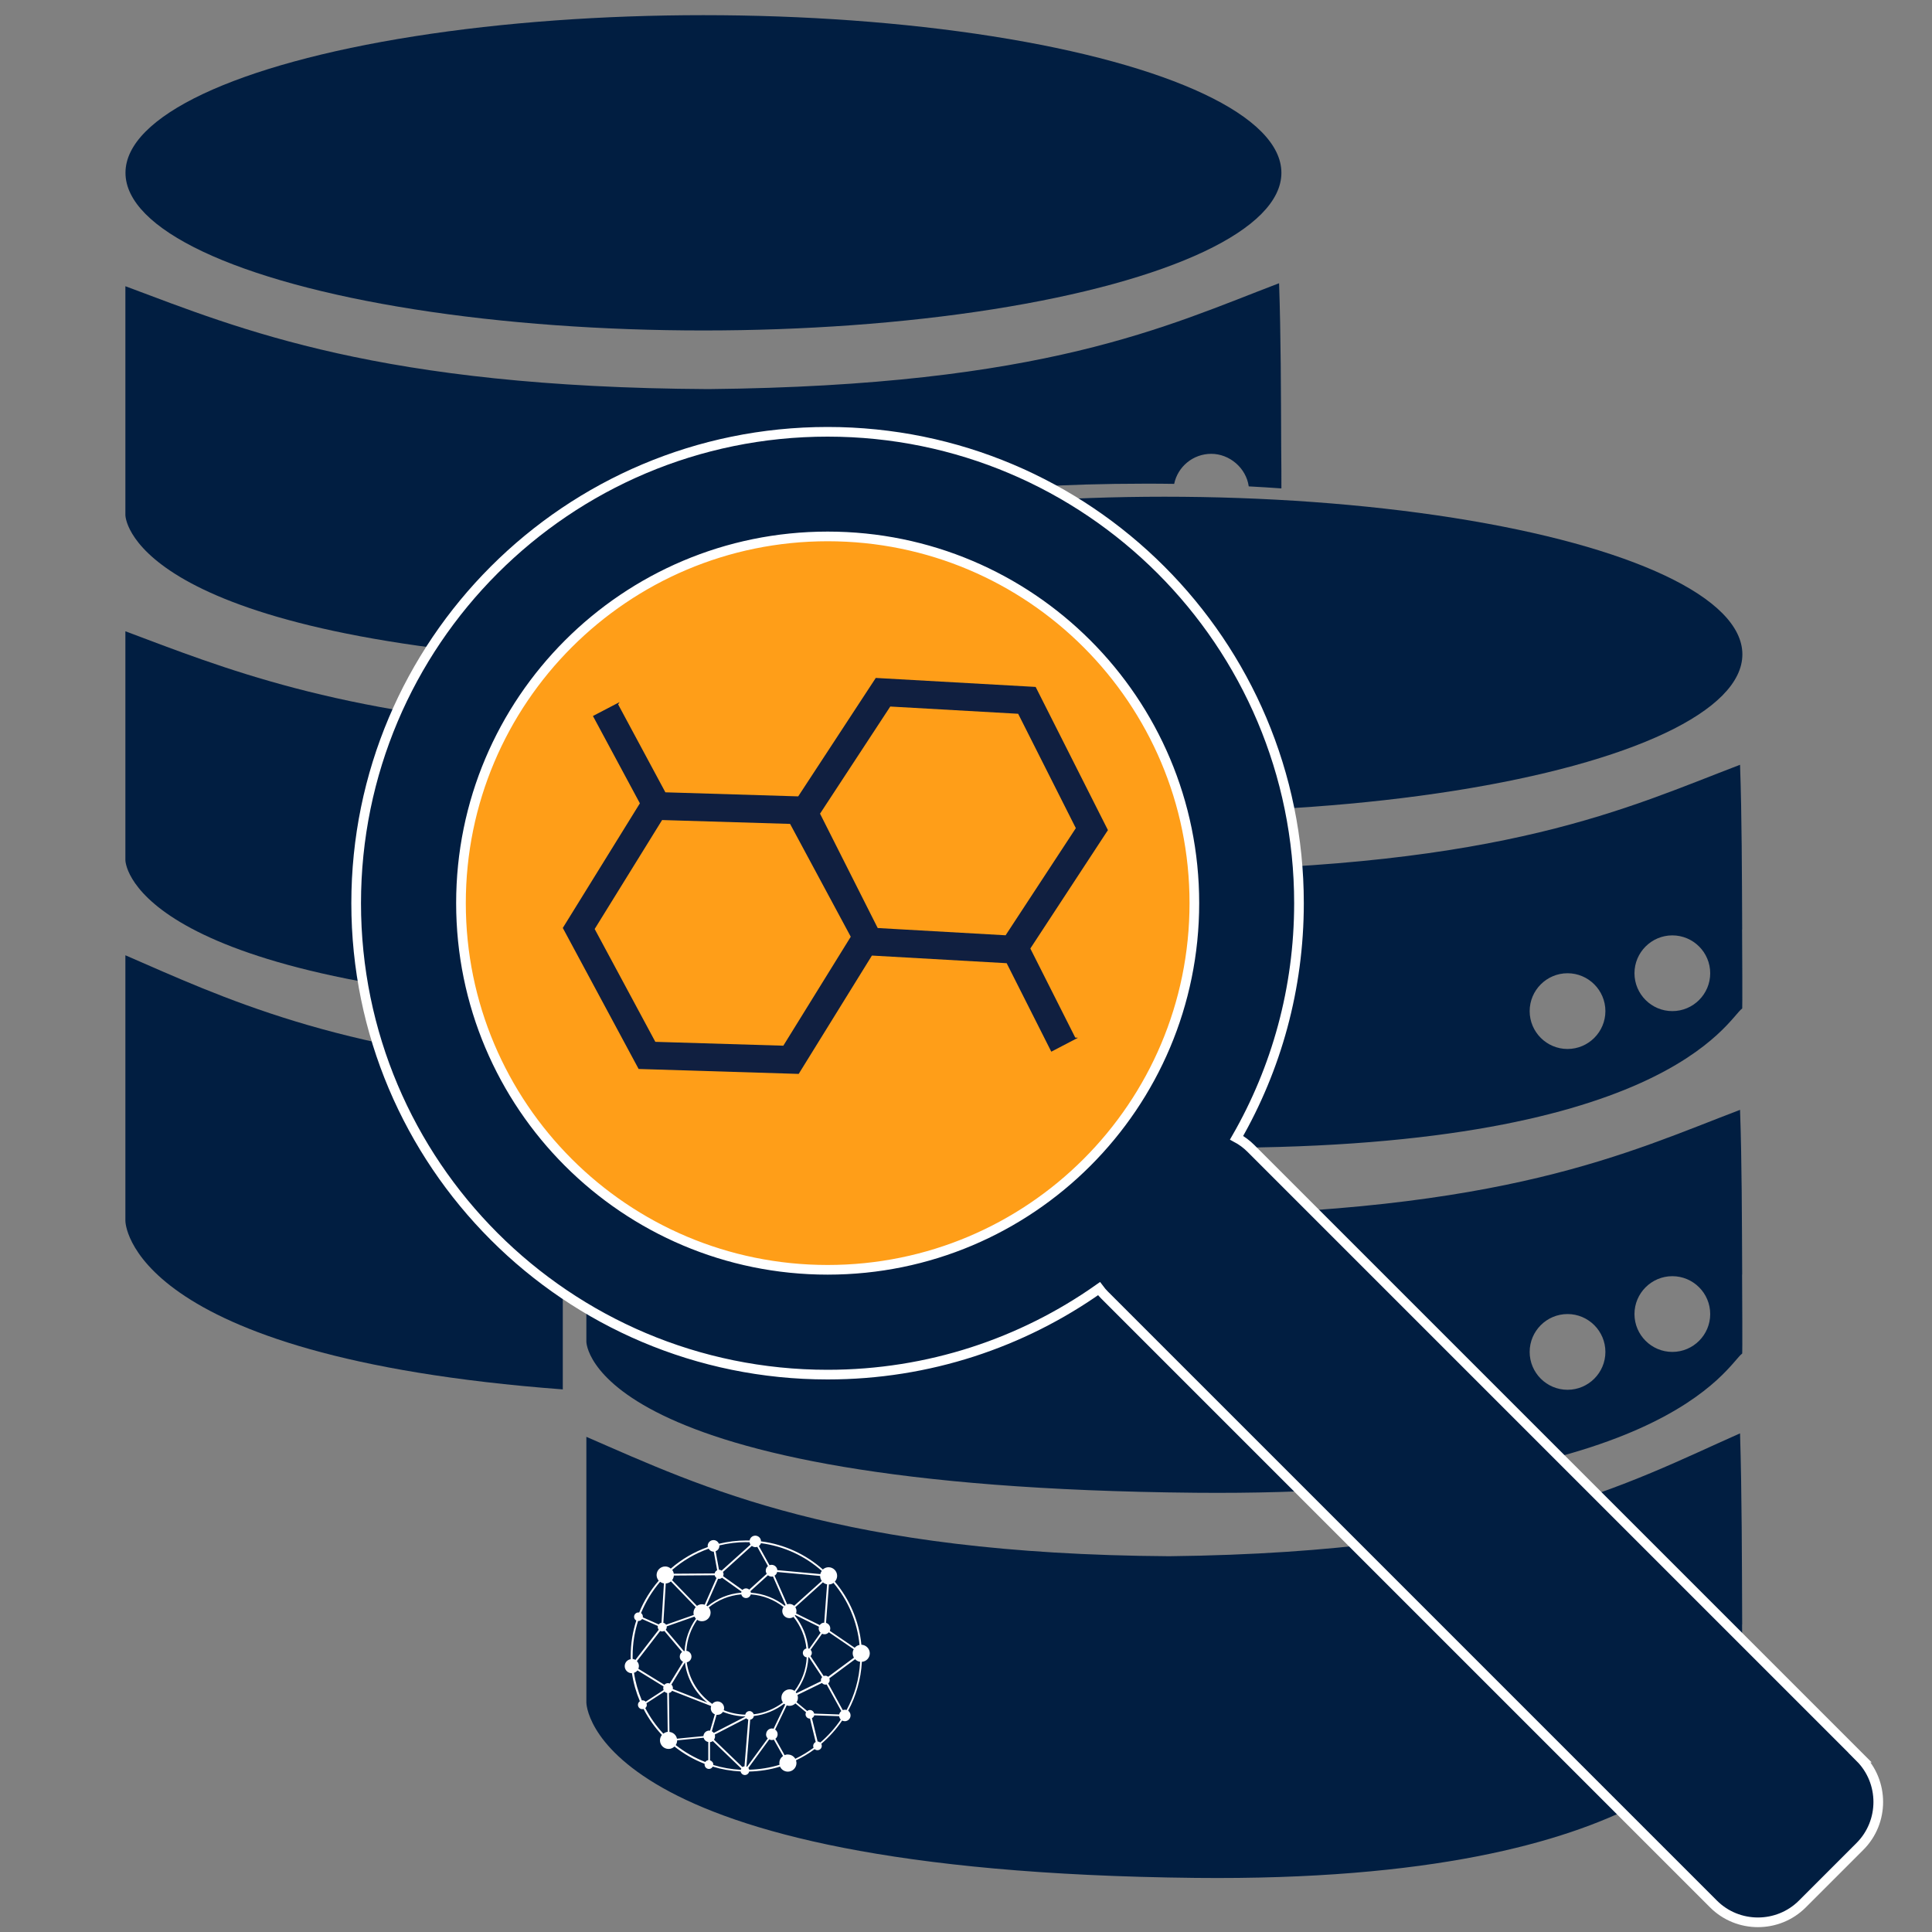 <?xml version="1.0" encoding="UTF-8"?>
<svg id="Layer_1" data-name="Layer 1" xmlns="http://www.w3.org/2000/svg" viewBox="0 0 200 200">
  <rect x="0" y="0" width="200" height="200" fill="#808080" stroke="none"/>
  <defs>
    <style>
      .cls-1 {
        stroke: #fff;
        stroke-miterlimit: 10;
      }

      .cls-1, .cls-2 {
        fill: #011e41;
      }

      .cls-3 {
        fill: #fff;
      }

      .cls-4 {
        fill: #101f40;
      }

      .cls-5 {
        fill: #ff9e18;
      }
    </style>
  </defs>
  <g>
    <ellipse class="cls-2" cx="72.82" cy="17.89" rx="59.83" ry="16.32"/>
    <ellipse class="cls-2" cx="120.54" cy="67.74" rx="59.83" ry="16.32"/>
    <path class="cls-2" d="M180.35,96.22c-.03-5.87-.03-11.55-.22-17.05-11.56,4.4-24.19,10.61-59.09,10.96-34.04-.19-48.37-6.17-60.34-10.65v23.69s0,15.07,63.08,15.64c48.58.44,55.08-13.37,56.57-14.41,0,0,.04.39-.01-8.18ZM162.27,108.59c-2.16,0-3.92-1.76-3.92-3.92s1.76-3.92,3.92-3.92,3.92,1.76,3.92,3.92-1.76,3.92-3.92,3.92ZM173.12,104.67c-2.16,0-3.92-1.76-3.92-3.92s1.76-3.92,3.92-3.92,3.92,1.76,3.92,3.92-1.76,3.92-3.92,3.92Z"/>
    <path class="cls-2" d="M180.35,131.94c-.03-5.87-.03-11.55-.22-17.05-11.56,4.4-24.19,10.61-59.09,10.96-34.04-.19-48.37-6.17-60.34-10.65v23.69s0,15.07,63.08,15.64c48.58.44,55.08-13.37,56.57-14.41,0,0,.04.39-.01-8.18ZM162.27,143.87c-2.16,0-3.92-1.76-3.92-3.92s1.76-3.92,3.92-3.92,3.92,1.76,3.92,3.92-1.76,3.92-3.92,3.92ZM173.12,139.95c-2.16,0-3.92-1.76-3.92-3.92s1.76-3.92,3.92-3.92,3.92,1.76,3.92,3.92-1.76,3.92-3.92,3.92Z"/>
    <path class="cls-2" d="M180.35,168.17c-.03-6.81-.03-13.41-.22-19.79-11.56,5.11-24.19,12.32-59.09,12.72-34.04-.22-48.37-7.16-60.34-12.36v27.5s0,17.5,63.08,18.16c48.58.51,55.08-15.52,56.57-16.73,0,0,.04.45-.01-9.5ZM162.27,180.46c-2.16,0-3.92-1.76-3.92-3.92s1.76-3.92,3.92-3.92,3.92,1.76,3.92,3.92-1.76,3.92-3.92,3.92ZM173.12,176.54c-2.16,0-3.92-1.76-3.92-3.92s1.76-3.92,3.92-3.92,3.92,1.76,3.92,3.92-1.76,3.92-3.92,3.92Z"/>
    <path class="cls-2" d="M58.26,110.65c-23.56-1.82-35.25-7.4-45.28-11.76v27.5s0,14.03,45.28,17.44v-33.18Z"/>
    <path class="cls-2" d="M58.26,75.48c-23.56-1.57-35.25-6.37-45.28-10.13v23.69s0,12.08,45.28,15.02v-28.58Z"/>
    <path class="cls-2" d="M58.26,67.24h.45c0-9.48,26.76-17.17,59.76-17.17,1.03,0,2.06,0,3.08.02.37-1.78,1.95-3.11,3.84-3.11s3.61,1.46,3.88,3.37c1.14.06,2.26.13,3.38.21,0-1.08,0-2.44-.02-4.19-.03-5.87-.03-11.55-.22-17.05-11.56,4.4-24.19,10.61-59.09,10.96-34.04-.19-48.37-6.17-60.34-10.65v23.69s0,12.08,45.28,15.02v-1.1Z"/>
  </g>
  <g>
    <circle class="cls-5" cx="86.24" cy="93.49" r="44.44"/>
    <path class="cls-1" d="M192.55,181.94l-63.05-63.05c-.45-.45-.95-.82-1.49-1.11,4.11-7.15,6.46-15.44,6.46-24.28,0-26.95-21.85-48.8-48.8-48.8s-48.8,21.85-48.8,48.8,21.85,48.8,48.8,48.8c10.46,0,20.15-3.29,28.1-8.9.17.23.36.45.56.65l63.05,63.05c2.53,2.53,6.67,2.53,9.2,0l5.96-5.96c2.53-2.53,2.53-6.67,0-9.2ZM47.72,93.49c0-20.96,16.99-37.96,37.96-37.96s37.96,16.99,37.96,37.96-16.99,37.96-37.96,37.96-37.96-16.99-37.96-37.96Z"/>
    <path class="cls-4" d="M114.68,85.91l-7.47-14.8-16.55-.93-8.03,12.26-13.75-.42-4.89-9.1.15-.24-2.76,1.44,4.86,9.04-7.98,12.9,7.85,14.6,16.57.51,7.58-12.25,13.95.79,4.62,9.16,2.76-1.44-.28-.02-4.65-9.22,8.04-12.27ZM81.09,108.25l-13.25-.4-6.28-11.68,6.98-11.28,13.25.4,6.28,11.68-6.98,11.28ZM104.1,96.82l-13.24-.75-5.97-11.84,7.27-11.09,13.24.75,5.97,11.84-7.27,11.09Z"/>
  </g>
  <path class="cls-3" d="M78.19,158.97c-.3,0-.54.21-.59.5-.11,0-.22,0-.34,0-.98,0-1.93.12-2.84.34-.09-.22-.3-.38-.56-.38-.33,0-.6.27-.6.6,0,.04,0,.08.01.12-1.42.5-2.71,1.26-3.83,2.23-.16-.14-.36-.22-.58-.22-.49,0-.89.4-.89.89,0,.22.09.43.22.58-.84.97-1.53,2.08-2.02,3.29-.03,0-.05,0-.08,0-.25,0-.45.2-.45.45,0,.17.09.31.23.39-.38,1.16-.58,2.4-.58,3.68,0,.11,0,.22,0,.32-.35.05-.62.35-.62.72,0,.4.33.73.73.73,0,0,.01,0,.02,0,.15,1.01.43,1.98.82,2.9-.12.08-.2.22-.2.37,0,.25.2.45.45.45.05,0,.09,0,.13-.02.51.99,1.15,1.89,1.9,2.69-.12.15-.2.35-.2.56,0,.49.4.89.89.89.24,0,.45-.1.61-.25.94.75,1.99,1.35,3.12,1.79,0,.03,0,.05,0,.08,0,.25.2.45.45.45.17,0,.32-.1.39-.24.92.28,1.89.45,2.89.5.04.21.22.37.44.37s.4-.16.44-.36c1.11-.03,2.19-.2,3.2-.51.14.31.45.52.81.52.49,0,.89-.4.89-.89,0-.1-.02-.19-.05-.28.68-.33,1.33-.71,1.93-1.16.08.07.18.11.29.11.25,0,.45-.2.45-.45,0-.08-.02-.15-.05-.21.82-.7,1.55-1.51,2.16-2.41.08.04.17.07.27.07.33,0,.6-.27.6-.6,0-.2-.1-.38-.25-.49.82-1.52,1.32-3.24,1.42-5.06.46-.03.82-.41.82-.88s-.39-.87-.87-.89c-.24-2.47-1.23-4.72-2.75-6.53.15-.16.24-.37.24-.6,0-.49-.4-.89-.89-.89-.23,0-.43.09-.59.23-1.75-1.55-3.96-2.6-6.4-2.91,0-.33-.27-.59-.6-.59ZM86.86,177.48l-2.58-.09c-.04-.21-.22-.37-.44-.37-.11,0-.2.04-.28.1l-1.1-.91c.09-.13.14-.29.14-.46,0-.1-.02-.2-.05-.29l2.54-1.24c.08.1.21.17.35.17.04,0,.09,0,.13-.02l1.52,2.76c-.11.09-.19.21-.22.36ZM79.3,179.54c0,.17.07.32.18.42l-2.15,2.94s-.04-.02-.06-.03l.39-4.85c.2-.03.35-.18.38-.38,1.17-.14,2.24-.59,3.13-1.27.04.03.07.06.11.09l-1.2,2.5c-.06-.02-.11-.03-.17-.03-.33,0-.6.27-.6.6ZM76.86,182.93l-2.95-2.84c.07-.1.11-.22.11-.34,0-.07-.01-.13-.03-.19l3.26-1.68c.06.06.13.11.21.13l-.39,4.84c-.08,0-.15.03-.21.07ZM69.3,179.28l-.05-4.02c.14-.03.25-.11.33-.23l4.04,1.58c-.02.07-.04.14-.04.22,0,.29.17.53.42.64l-.49,1.68s-.06,0-.09,0c-.32,0-.58.25-.6.57l-2.74.27c-.08-.38-.39-.66-.78-.7ZM66.14,172.47c0-.2-.08-.38-.21-.51l2.41-3.12c.06.03.14.05.21.05s.15-.02.22-.06l1.84,2.18c-.15.11-.24.28-.24.48,0,.24.14.44.34.54l-1.38,2.25c-.06-.02-.12-.04-.18-.04-.15,0-.28.06-.37.17l-2.7-1.66c.04-.09.06-.19.06-.29ZM68.92,163.92c.2-.01.38-.09.53-.21l2.57,2.66c-.14.16-.23.36-.23.59,0,.08.01.15.03.22l-2.87,1.01c-.06-.1-.16-.17-.28-.19l.25-4.07ZM78.4,160.14l1.1,1.98c-.14.11-.23.28-.23.47,0,.12.04.23.1.33l-1.81,1.64c-.09-.08-.2-.13-.33-.13-.15,0-.28.06-.37.16l-2.01-1.43c.03-.06.05-.13.05-.2,0-.09-.02-.16-.06-.23l2.99-2.7c.1.08.23.13.38.13.07,0,.14-.01.2-.04ZM85.32,167.98c-.19,0-.36.1-.46.25l-2.45-1.21c.03-.08.04-.16.04-.24,0-.15-.04-.28-.12-.4l2.86-2.58c.12.11.27.18.43.21l-.3,3.97ZM85.11,173.62c-.08.08-.13.19-.13.31,0,.04,0,.07.01.11l-2.54,1.24s-.05-.08-.08-.11c.77-1.01,1.25-2.25,1.31-3.6.02,0,.04-.01.06-.02l1.37,2.07ZM78.02,177.46c-.05-.19-.23-.33-.43-.33-.22,0-.4.16-.44.37-.79-.02-1.54-.18-2.23-.46.02-.07.04-.14.04-.22,0-.38-.31-.69-.69-.69-.22,0-.41.1-.54.26-1.41-.98-2.4-2.53-2.64-4.31.28-.05.49-.3.49-.59,0-.31-.23-.56-.53-.6.07-1.19.48-2.29,1.12-3.21.14.1.31.15.5.15.49,0,.89-.4.89-.89,0-.21-.07-.39-.19-.54.94-.76,2.1-1.25,3.37-1.35.06.22.25.38.49.38s.43-.16.49-.38c1.27.09,2.44.56,3.39,1.31-.08.12-.13.26-.13.41,0,.41.33.74.74.74.16,0,.3-.05.42-.13.73.92,1.22,2.04,1.34,3.27-.21.04-.37.23-.37.46s.17.43.4.46c-.06,1.3-.52,2.49-1.26,3.47-.14-.1-.31-.16-.5-.16-.48,0-.86.39-.86.86,0,.19.06.36.16.5-.86.65-1.89,1.09-3.01,1.22ZM73.69,179.21l.49-1.69s.06,0,.09,0c.24,0,.45-.12.57-.31.72.29,1.5.46,2.31.48,0,0,0,.01,0,.02l-3.26,1.68c-.06-.08-.13-.14-.22-.18ZM69.66,174.76c0-.15-.06-.28-.16-.37l1.4-2.3s0,0,0,0c.21,1.67,1.07,3.14,2.32,4.16l-3.57-1.4s0-.06,0-.09ZM68.92,168.72c.06-.08.1-.18.1-.28,0-.03,0-.05,0-.08l2.87-1.01c.04.08.09.15.15.22-.68.95-1.1,2.1-1.17,3.34-.02,0-.05.01-.07.02l-1.87-2.21ZM69.58,163.57c.1-.13.16-.3.18-.47l4.23-.03c.02.11.09.21.18.28l-1.22,2.77c-.09-.03-.18-.05-.28-.05-.19,0-.37.06-.52.17l-2.58-2.67ZM80.01,163.18l1.31,2.98s-.06.04-.08.07c-.98-.77-2.19-1.26-3.51-1.35,0-.06-.02-.11-.05-.16l1.82-1.65c.1.08.23.14.38.14.05,0,.09,0,.14-.02ZM76.73,164.87c-1.32.11-2.52.62-3.49,1.41-.04-.03-.08-.06-.12-.08l1.22-2.77s.06.01.1.01c.12,0,.22-.04.3-.12l2.02,1.44s-.02.08-.03.12ZM83.67,170.65c-.12-1.28-.62-2.45-1.39-3.4.02-.02.04-.04.05-.06l2.45,1.21c-.02.06-.03.12-.03.18,0,.18.08.33.2.44l-1.18,1.66s-.06-.02-.09-.03ZM84.9,163.14c0,.2.07.37.17.52l-2.86,2.57c-.13-.12-.3-.19-.49-.19-.08,0-.16.02-.23.04l-1.31-2.97c.14-.08.24-.22.27-.38l4.44.41ZM85.27,173.51l-1.37-2.07c.08-.08.14-.2.14-.33s-.05-.23-.13-.32l1.19-1.66c.08.03.16.05.25.05.18,0,.34-.08.45-.21l2.58,1.76c-.07.12-.11.26-.11.41,0,.17.05.32.13.46l-2.67,1.98c-.08-.07-.18-.11-.3-.11-.06,0-.11.01-.16.03ZM88.48,170.58l-2.58-1.76c.03-.07.05-.15.05-.24,0-.28-.19-.51-.44-.58l.3-3.98c.18,0,.34-.06.47-.16,1.49,1.77,2.46,3.99,2.7,6.42-.2.04-.38.15-.51.3ZM84.92,162.95l-4.45-.41c-.03-.31-.28-.55-.6-.55-.07,0-.14.01-.21.04l-1.1-1.98c.1-.08.17-.18.21-.3,2.4.31,4.58,1.34,6.3,2.87-.07.1-.13.21-.15.34ZM77.27,159.65c.11,0,.22,0,.33,0,.01.09.04.17.09.25l-2.99,2.69c-.08-.06-.17-.09-.27-.09,0,0,0,0,0,0l-.35-1.92c.23-.08.39-.3.39-.56,0-.01,0-.03,0-.04.9-.22,1.83-.34,2.8-.34ZM73.87,160.63s.01,0,.02,0l.35,1.92c-.13.06-.23.18-.26.33l-4.23.03c-.02-.15-.08-.28-.16-.4,1.1-.95,2.37-1.7,3.77-2.19.1.18.3.31.52.31ZM68.34,163.75c.11.08.24.14.39.16l-.25,4.07c-.12.02-.22.09-.29.18l-1.64-.73s0-.05,0-.08c0-.15-.08-.29-.19-.37.49-1.19,1.16-2.28,1.98-3.24ZM66.06,167.8s.03,0,.04,0c.15,0,.29-.08.37-.2l1.63.72s-.01.07-.01.1c0,.11.04.21.1.29l-2.41,3.12c-.09-.05-.19-.09-.29-.1,0-.11,0-.21,0-.32,0-1.27.2-2.48.57-3.63ZM65.62,173.17c.15-.04.27-.13.37-.25l2.7,1.66c-.02.06-.03.12-.03.18,0,.07.01.13.04.19l-1.86,1.21c-.08-.09-.2-.14-.32-.14-.03,0-.05,0-.08,0-.38-.9-.66-1.86-.81-2.86ZM66.95,176.47c0-.05-.01-.1-.03-.15l1.87-1.21c.07.08.17.13.28.15l.05,4.02c-.17.02-.32.09-.45.19-.74-.79-1.37-1.68-1.87-2.65.09-.08.16-.2.16-.34ZM69.95,180.65c.09-.14.15-.31.15-.49l2.74-.27c.06.23.25.4.48.44v1.88c-.14.02-.24.09-.31.19-1.11-.43-2.15-1.03-3.07-1.76ZM73.84,182.67c0-.21-.14-.38-.34-.43v-1.89c.12-.02.21-.06.29-.11l2.95,2.84s-.04.08-.05.13c-.99-.05-1.94-.22-2.85-.5,0-.01,0-.02,0-.03ZM77.56,183.2c-.02-.07-.05-.12-.09-.18l2.16-2.96c.08.04.17.07.27.07.07,0,.14-.02.21-.04l.95,1.69c-.23.16-.38.42-.38.72,0,.06,0,.13.02.19-1,.31-2.06.48-3.15.51ZM81.57,181.62c-.12,0-.24.02-.35.07l-.95-1.69c.14-.11.23-.28.23-.47,0-.2-.1-.38-.26-.49l1.2-2.5c.09.03.19.05.29.05.24,0,.45-.1.61-.25l1.1.91c-.03.06-.05.13-.05.21,0,.25.2.45.45.45,0,0,0,0,.01,0l.59,2.42c-.15.07-.26.23-.26.41,0,.07.02.13.04.19-.59.43-1.22.82-1.89,1.14-.15-.26-.44-.44-.76-.44ZM84.91,180.38c-.08-.06-.17-.1-.27-.1,0,0,0,0,0,0l-.59-2.42c.12-.06.21-.16.24-.29l2.58.09c.02.14.08.26.17.35-.6.88-1.31,1.68-2.12,2.37ZM87.24,177.02l-1.51-2.75c.09-.08.16-.2.16-.34,0-.07-.02-.13-.04-.19l2.67-1.98c.13.14.31.24.52.27-.09,1.8-.59,3.49-1.4,4.99-.06-.02-.12-.03-.18-.03-.07,0-.14.02-.21.04Z"/>
</svg>